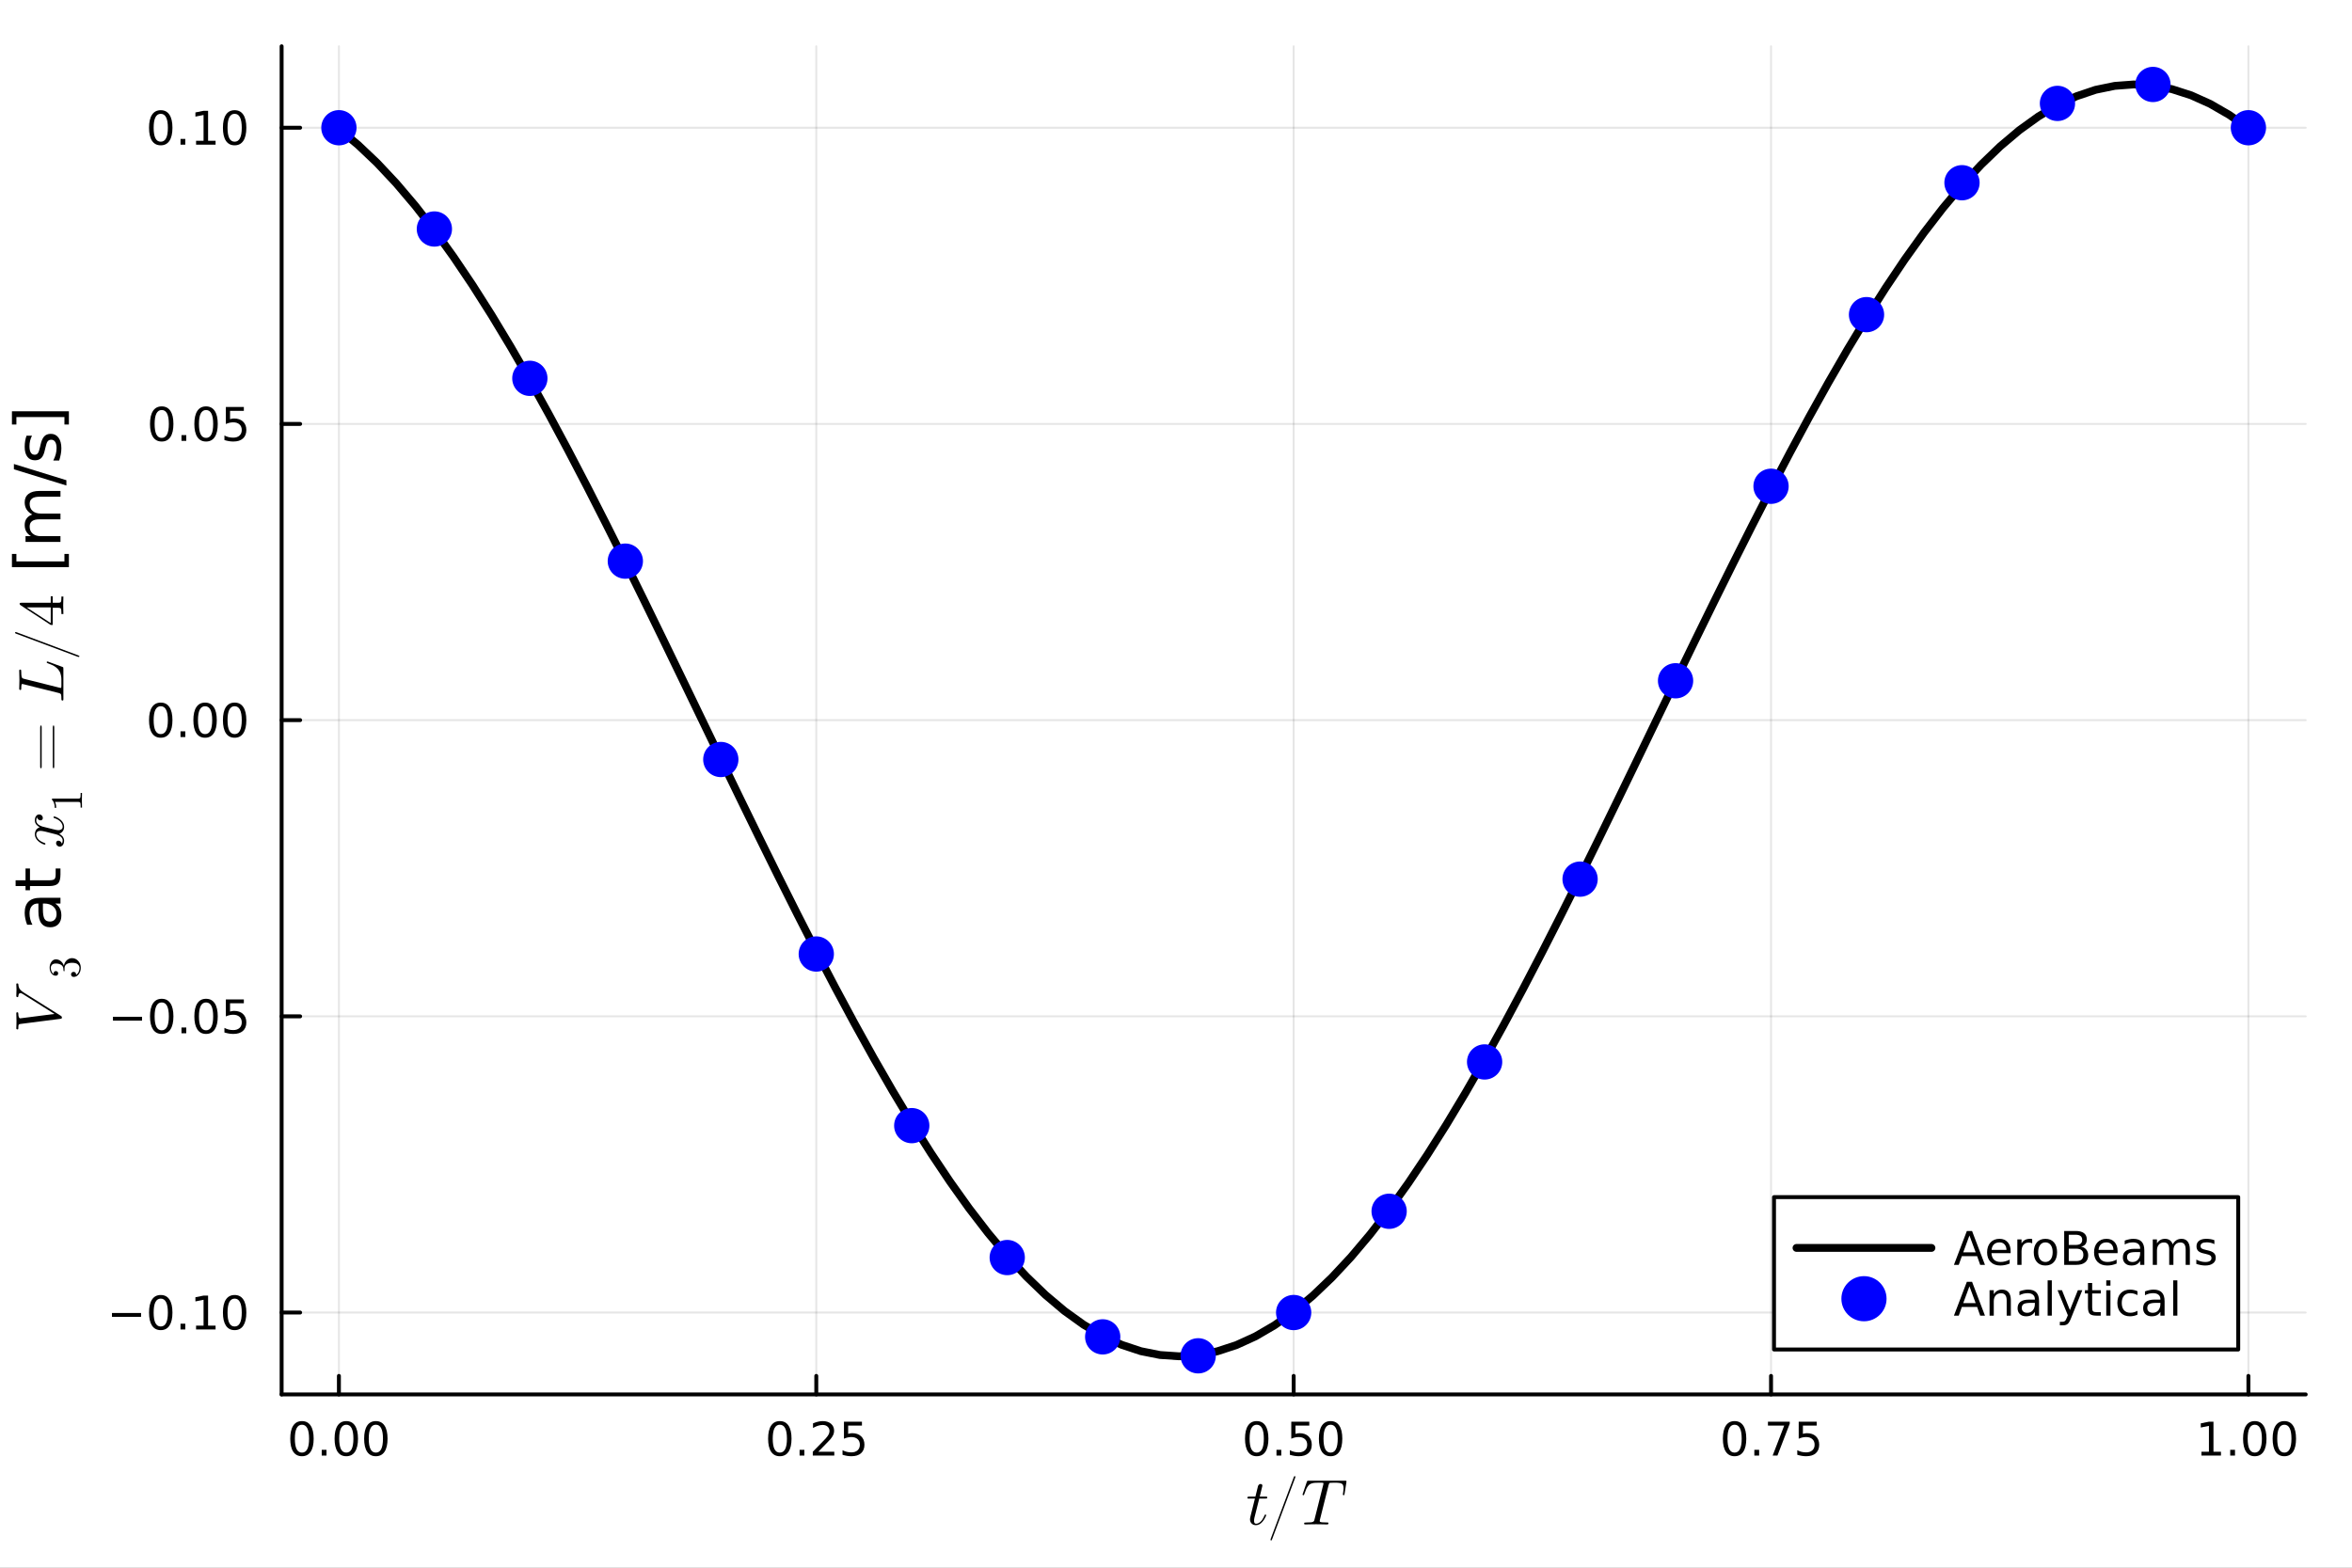 <?xml version="1.0" encoding="utf-8"?>
<svg xmlns="http://www.w3.org/2000/svg" xmlns:xlink="http://www.w3.org/1999/xlink" width="600" height="400" viewBox="0 0 2400 1600">
<rect x="0" y="0" width="2400" height="1600" fill="#808080" stroke="none"/>
<defs>
  <clipPath id="clip380">
    <rect x="0" y="0" width="2400" height="1600"/>
  </clipPath>
</defs>
<path clip-path="url(#clip380)" d="M0 1600 L2400 1600 L2400 0 L0 0  Z" fill="#ffffff" fill-rule="evenodd" fill-opacity="1"/>
<defs>
  <clipPath id="clip381">
    <rect x="480" y="0" width="1681" height="1600"/>
  </clipPath>
</defs>
<path clip-path="url(#clip380)" d="M287.366 1423.18 L2352.76 1423.18 L2352.76 47.244 L287.366 47.244  Z" fill="#ffffff" fill-rule="evenodd" fill-opacity="1"/>
<defs>
  <clipPath id="clip382">
    <rect x="287" y="47" width="2066" height="1377"/>
  </clipPath>
</defs>
<polyline clip-path="url(#clip382)" style="stroke:#000000; stroke-linecap:round; stroke-linejoin:round; stroke-width:2; stroke-opacity:0.1; fill:none" points="345.82,1423.18 345.82,47.244 "/>
<polyline clip-path="url(#clip382)" style="stroke:#000000; stroke-linecap:round; stroke-linejoin:round; stroke-width:2; stroke-opacity:0.1; fill:none" points="832.941,1423.18 832.941,47.244 "/>
<polyline clip-path="url(#clip382)" style="stroke:#000000; stroke-linecap:round; stroke-linejoin:round; stroke-width:2; stroke-opacity:0.1; fill:none" points="1320.06,1423.18 1320.06,47.244 "/>
<polyline clip-path="url(#clip382)" style="stroke:#000000; stroke-linecap:round; stroke-linejoin:round; stroke-width:2; stroke-opacity:0.1; fill:none" points="1807.18,1423.18 1807.18,47.244 "/>
<polyline clip-path="url(#clip382)" style="stroke:#000000; stroke-linecap:round; stroke-linejoin:round; stroke-width:2; stroke-opacity:0.1; fill:none" points="2294.3,1423.18 2294.3,47.244 "/>
<polyline clip-path="url(#clip382)" style="stroke:#000000; stroke-linecap:round; stroke-linejoin:round; stroke-width:2; stroke-opacity:0.1; fill:none" points="287.366,1339.59 2352.76,1339.59 "/>
<polyline clip-path="url(#clip382)" style="stroke:#000000; stroke-linecap:round; stroke-linejoin:round; stroke-width:2; stroke-opacity:0.1; fill:none" points="287.366,1037.29 2352.76,1037.29 "/>
<polyline clip-path="url(#clip382)" style="stroke:#000000; stroke-linecap:round; stroke-linejoin:round; stroke-width:2; stroke-opacity:0.1; fill:none" points="287.366,734.98 2352.76,734.98 "/>
<polyline clip-path="url(#clip382)" style="stroke:#000000; stroke-linecap:round; stroke-linejoin:round; stroke-width:2; stroke-opacity:0.1; fill:none" points="287.366,432.673 2352.76,432.673 "/>
<polyline clip-path="url(#clip382)" style="stroke:#000000; stroke-linecap:round; stroke-linejoin:round; stroke-width:2; stroke-opacity:0.1; fill:none" points="287.366,130.366 2352.76,130.366 "/>
<polyline clip-path="url(#clip380)" style="stroke:#000000; stroke-linecap:round; stroke-linejoin:round; stroke-width:4; stroke-opacity:1; fill:none" points="287.366,1423.18 2352.76,1423.18 "/>
<polyline clip-path="url(#clip380)" style="stroke:#000000; stroke-linecap:round; stroke-linejoin:round; stroke-width:4; stroke-opacity:1; fill:none" points="345.82,1423.18 345.82,1404.28 "/>
<polyline clip-path="url(#clip380)" style="stroke:#000000; stroke-linecap:round; stroke-linejoin:round; stroke-width:4; stroke-opacity:1; fill:none" points="832.941,1423.18 832.941,1404.28 "/>
<polyline clip-path="url(#clip380)" style="stroke:#000000; stroke-linecap:round; stroke-linejoin:round; stroke-width:4; stroke-opacity:1; fill:none" points="1320.06,1423.18 1320.06,1404.28 "/>
<polyline clip-path="url(#clip380)" style="stroke:#000000; stroke-linecap:round; stroke-linejoin:round; stroke-width:4; stroke-opacity:1; fill:none" points="1807.18,1423.18 1807.18,1404.28 "/>
<polyline clip-path="url(#clip380)" style="stroke:#000000; stroke-linecap:round; stroke-linejoin:round; stroke-width:4; stroke-opacity:1; fill:none" points="2294.3,1423.18 2294.3,1404.28 "/>
<path clip-path="url(#clip380)" d="M308.124 1454.1 Q304.513 1454.1 302.684 1457.66 Q300.878 1461.2 300.878 1468.33 Q300.878 1475.44 302.684 1479.01 Q304.513 1482.55 308.124 1482.55 Q311.758 1482.55 313.564 1479.01 Q315.392 1475.44 315.392 1468.33 Q315.392 1461.2 313.564 1457.66 Q311.758 1454.1 308.124 1454.1 M308.124 1450.39 Q313.934 1450.39 316.989 1455 Q320.068 1459.58 320.068 1468.33 Q320.068 1477.06 316.989 1481.67 Q313.934 1486.25 308.124 1486.25 Q302.314 1486.25 299.235 1481.67 Q296.179 1477.06 296.179 1468.33 Q296.179 1459.58 299.235 1455 Q302.314 1450.39 308.124 1450.39 Z" fill="#000000" fill-rule="nonzero" fill-opacity="1" /><path clip-path="url(#clip380)" d="M328.286 1479.7 L333.17 1479.7 L333.17 1485.58 L328.286 1485.58 L328.286 1479.7 Z" fill="#000000" fill-rule="nonzero" fill-opacity="1" /><path clip-path="url(#clip380)" d="M353.355 1454.1 Q349.744 1454.1 347.915 1457.66 Q346.11 1461.2 346.11 1468.33 Q346.11 1475.44 347.915 1479.01 Q349.744 1482.55 353.355 1482.55 Q356.989 1482.55 358.795 1479.01 Q360.623 1475.44 360.623 1468.33 Q360.623 1461.2 358.795 1457.66 Q356.989 1454.1 353.355 1454.1 M353.355 1450.39 Q359.165 1450.39 362.221 1455 Q365.299 1459.58 365.299 1468.33 Q365.299 1477.06 362.221 1481.67 Q359.165 1486.25 353.355 1486.25 Q347.545 1486.25 344.466 1481.67 Q341.411 1477.06 341.411 1468.33 Q341.411 1459.58 344.466 1455 Q347.545 1450.39 353.355 1450.39 Z" fill="#000000" fill-rule="nonzero" fill-opacity="1" /><path clip-path="url(#clip380)" d="M383.517 1454.1 Q379.906 1454.1 378.077 1457.66 Q376.272 1461.2 376.272 1468.33 Q376.272 1475.44 378.077 1479.01 Q379.906 1482.55 383.517 1482.55 Q387.151 1482.55 388.957 1479.01 Q390.785 1475.44 390.785 1468.33 Q390.785 1461.2 388.957 1457.66 Q387.151 1454.1 383.517 1454.1 M383.517 1450.39 Q389.327 1450.39 392.383 1455 Q395.461 1459.58 395.461 1468.33 Q395.461 1477.06 392.383 1481.67 Q389.327 1486.25 383.517 1486.25 Q377.707 1486.25 374.628 1481.67 Q371.573 1477.06 371.573 1468.33 Q371.573 1459.58 374.628 1455 Q377.707 1450.39 383.517 1450.39 Z" fill="#000000" fill-rule="nonzero" fill-opacity="1" /><path clip-path="url(#clip380)" d="M795.742 1454.1 Q792.131 1454.1 790.302 1457.66 Q788.496 1461.2 788.496 1468.33 Q788.496 1475.44 790.302 1479.01 Q792.131 1482.55 795.742 1482.55 Q799.376 1482.55 801.182 1479.01 Q803.01 1475.44 803.01 1468.33 Q803.01 1461.2 801.182 1457.66 Q799.376 1454.1 795.742 1454.1 M795.742 1450.39 Q801.552 1450.39 804.607 1455 Q807.686 1459.58 807.686 1468.33 Q807.686 1477.06 804.607 1481.67 Q801.552 1486.25 795.742 1486.25 Q789.932 1486.25 786.853 1481.67 Q783.797 1477.06 783.797 1468.33 Q783.797 1459.58 786.853 1455 Q789.932 1450.39 795.742 1450.39 Z" fill="#000000" fill-rule="nonzero" fill-opacity="1" /><path clip-path="url(#clip380)" d="M815.904 1479.7 L820.788 1479.7 L820.788 1485.58 L815.904 1485.58 L815.904 1479.7 Z" fill="#000000" fill-rule="nonzero" fill-opacity="1" /><path clip-path="url(#clip380)" d="M835.001 1481.64 L851.32 1481.64 L851.32 1485.58 L829.376 1485.58 L829.376 1481.64 Q832.038 1478.89 836.621 1474.26 Q841.228 1469.61 842.408 1468.27 Q844.654 1465.74 845.533 1464.01 Q846.436 1462.25 846.436 1460.56 Q846.436 1457.8 844.491 1456.07 Q842.57 1454.33 839.468 1454.33 Q837.269 1454.33 834.816 1455.09 Q832.385 1455.86 829.607 1457.41 L829.607 1452.69 Q832.431 1451.55 834.885 1450.97 Q837.339 1450.39 839.376 1450.39 Q844.746 1450.39 847.941 1453.08 Q851.135 1455.77 851.135 1460.26 Q851.135 1462.39 850.325 1464.31 Q849.538 1466.2 847.431 1468.8 Q846.853 1469.47 843.751 1472.69 Q840.649 1475.88 835.001 1481.64 Z" fill="#000000" fill-rule="nonzero" fill-opacity="1" /><path clip-path="url(#clip380)" d="M861.181 1451.02 L879.538 1451.02 L879.538 1454.96 L865.464 1454.96 L865.464 1463.43 Q866.482 1463.08 867.501 1462.92 Q868.519 1462.73 869.538 1462.73 Q875.325 1462.73 878.704 1465.9 Q882.084 1469.08 882.084 1474.49 Q882.084 1480.07 878.612 1483.17 Q875.139 1486.25 868.82 1486.25 Q866.644 1486.25 864.376 1485.88 Q862.13 1485.51 859.723 1484.77 L859.723 1480.07 Q861.806 1481.2 864.028 1481.76 Q866.251 1482.32 868.727 1482.32 Q872.732 1482.32 875.07 1480.21 Q877.408 1478.1 877.408 1474.49 Q877.408 1470.88 875.07 1468.77 Q872.732 1466.67 868.727 1466.67 Q866.852 1466.67 864.977 1467.08 Q863.126 1467.5 861.181 1468.38 L861.181 1451.02 Z" fill="#000000" fill-rule="nonzero" fill-opacity="1" /><path clip-path="url(#clip380)" d="M1282.36 1454.1 Q1278.75 1454.1 1276.92 1457.66 Q1275.12 1461.2 1275.12 1468.33 Q1275.12 1475.44 1276.92 1479.01 Q1278.75 1482.55 1282.36 1482.55 Q1286 1482.55 1287.8 1479.01 Q1289.63 1475.44 1289.63 1468.33 Q1289.63 1461.2 1287.8 1457.66 Q1286 1454.1 1282.36 1454.1 M1282.36 1450.39 Q1288.17 1450.39 1291.23 1455 Q1294.31 1459.58 1294.31 1468.33 Q1294.31 1477.06 1291.23 1481.67 Q1288.17 1486.25 1282.36 1486.25 Q1276.55 1486.25 1273.48 1481.67 Q1270.42 1477.06 1270.42 1468.33 Q1270.42 1459.58 1273.48 1455 Q1276.55 1450.39 1282.36 1450.39 Z" fill="#000000" fill-rule="nonzero" fill-opacity="1" /><path clip-path="url(#clip380)" d="M1302.53 1479.7 L1307.41 1479.7 L1307.41 1485.58 L1302.53 1485.58 L1302.53 1479.7 Z" fill="#000000" fill-rule="nonzero" fill-opacity="1" /><path clip-path="url(#clip380)" d="M1317.64 1451.02 L1336 1451.02 L1336 1454.96 L1321.92 1454.96 L1321.92 1463.43 Q1322.94 1463.08 1323.96 1462.92 Q1324.98 1462.73 1326 1462.73 Q1331.79 1462.73 1335.16 1465.9 Q1338.54 1469.08 1338.54 1474.49 Q1338.54 1480.07 1335.07 1483.17 Q1331.6 1486.25 1325.28 1486.25 Q1323.1 1486.25 1320.84 1485.88 Q1318.59 1485.51 1316.18 1484.77 L1316.18 1480.07 Q1318.27 1481.2 1320.49 1481.76 Q1322.71 1482.32 1325.19 1482.32 Q1329.19 1482.32 1331.53 1480.21 Q1333.87 1478.1 1333.87 1474.49 Q1333.87 1470.88 1331.53 1468.77 Q1329.19 1466.67 1325.19 1466.67 Q1323.31 1466.67 1321.44 1467.08 Q1319.59 1467.5 1317.64 1468.38 L1317.64 1451.02 Z" fill="#000000" fill-rule="nonzero" fill-opacity="1" /><path clip-path="url(#clip380)" d="M1357.76 1454.1 Q1354.15 1454.1 1352.32 1457.66 Q1350.51 1461.2 1350.51 1468.33 Q1350.51 1475.44 1352.32 1479.01 Q1354.15 1482.55 1357.76 1482.55 Q1361.39 1482.55 1363.2 1479.01 Q1365.03 1475.44 1365.03 1468.33 Q1365.03 1461.2 1363.2 1457.66 Q1361.39 1454.1 1357.76 1454.1 M1357.76 1450.39 Q1363.57 1450.39 1366.62 1455 Q1369.7 1459.58 1369.7 1468.33 Q1369.7 1477.06 1366.62 1481.67 Q1363.57 1486.25 1357.76 1486.25 Q1351.95 1486.25 1348.87 1481.67 Q1345.81 1477.06 1345.81 1468.33 Q1345.81 1459.58 1348.87 1455 Q1351.95 1450.39 1357.76 1450.39 Z" fill="#000000" fill-rule="nonzero" fill-opacity="1" /><path clip-path="url(#clip380)" d="M1769.98 1454.1 Q1766.37 1454.1 1764.54 1457.66 Q1762.74 1461.2 1762.74 1468.33 Q1762.74 1475.44 1764.54 1479.01 Q1766.37 1482.55 1769.98 1482.55 Q1773.62 1482.55 1775.42 1479.01 Q1777.25 1475.44 1777.25 1468.33 Q1777.25 1461.2 1775.42 1457.66 Q1773.62 1454.1 1769.98 1454.1 M1769.98 1450.39 Q1775.79 1450.39 1778.85 1455 Q1781.93 1459.58 1781.93 1468.33 Q1781.93 1477.06 1778.85 1481.67 Q1775.79 1486.25 1769.98 1486.25 Q1764.17 1486.25 1761.09 1481.67 Q1758.04 1477.06 1758.04 1468.33 Q1758.04 1459.58 1761.09 1455 Q1764.17 1450.39 1769.98 1450.39 Z" fill="#000000" fill-rule="nonzero" fill-opacity="1" /><path clip-path="url(#clip380)" d="M1790.14 1479.7 L1795.03 1479.7 L1795.03 1485.58 L1790.14 1485.58 L1790.14 1479.7 Z" fill="#000000" fill-rule="nonzero" fill-opacity="1" /><path clip-path="url(#clip380)" d="M1804.03 1451.02 L1826.26 1451.02 L1826.26 1453.01 L1813.71 1485.58 L1808.82 1485.58 L1820.63 1454.96 L1804.03 1454.96 L1804.03 1451.02 Z" fill="#000000" fill-rule="nonzero" fill-opacity="1" /><path clip-path="url(#clip380)" d="M1835.42 1451.02 L1853.78 1451.02 L1853.78 1454.96 L1839.7 1454.96 L1839.7 1463.43 Q1840.72 1463.08 1841.74 1462.92 Q1842.76 1462.73 1843.78 1462.73 Q1849.57 1462.73 1852.94 1465.9 Q1856.32 1469.08 1856.32 1474.49 Q1856.32 1480.07 1852.85 1483.17 Q1849.38 1486.25 1843.06 1486.25 Q1840.88 1486.25 1838.62 1485.88 Q1836.37 1485.51 1833.96 1484.77 L1833.96 1480.07 Q1836.05 1481.2 1838.27 1481.76 Q1840.49 1482.32 1842.97 1482.32 Q1846.97 1482.32 1849.31 1480.21 Q1851.65 1478.1 1851.65 1474.49 Q1851.65 1470.88 1849.31 1468.77 Q1846.97 1466.67 1842.97 1466.67 Q1841.09 1466.67 1839.22 1467.08 Q1837.37 1467.5 1835.42 1468.38 L1835.42 1451.02 Z" fill="#000000" fill-rule="nonzero" fill-opacity="1" /><path clip-path="url(#clip380)" d="M2246.37 1481.64 L2254.01 1481.64 L2254.01 1455.28 L2245.7 1456.95 L2245.7 1452.69 L2253.97 1451.02 L2258.64 1451.02 L2258.64 1481.64 L2266.28 1481.64 L2266.28 1485.58 L2246.37 1485.58 L2246.37 1481.64 Z" fill="#000000" fill-rule="nonzero" fill-opacity="1" /><path clip-path="url(#clip380)" d="M2275.73 1479.7 L2280.61 1479.7 L2280.61 1485.58 L2275.73 1485.58 L2275.73 1479.7 Z" fill="#000000" fill-rule="nonzero" fill-opacity="1" /><path clip-path="url(#clip380)" d="M2300.79 1454.1 Q2297.18 1454.1 2295.35 1457.66 Q2293.55 1461.2 2293.55 1468.33 Q2293.55 1475.44 2295.35 1479.01 Q2297.18 1482.55 2300.79 1482.55 Q2304.43 1482.55 2306.23 1479.01 Q2308.06 1475.44 2308.06 1468.33 Q2308.06 1461.2 2306.23 1457.66 Q2304.43 1454.1 2300.79 1454.1 M2300.79 1450.39 Q2306.6 1450.39 2309.66 1455 Q2312.74 1459.58 2312.74 1468.33 Q2312.74 1477.06 2309.66 1481.67 Q2306.6 1486.25 2300.79 1486.25 Q2294.98 1486.25 2291.91 1481.67 Q2288.85 1477.06 2288.85 1468.33 Q2288.85 1459.58 2291.91 1455 Q2294.98 1450.39 2300.79 1450.39 Z" fill="#000000" fill-rule="nonzero" fill-opacity="1" /><path clip-path="url(#clip380)" d="M2330.96 1454.1 Q2327.35 1454.1 2325.52 1457.66 Q2323.71 1461.2 2323.71 1468.33 Q2323.71 1475.44 2325.52 1479.01 Q2327.35 1482.55 2330.96 1482.55 Q2334.59 1482.55 2336.4 1479.01 Q2338.22 1475.44 2338.22 1468.33 Q2338.22 1461.2 2336.4 1457.66 Q2334.59 1454.1 2330.96 1454.1 M2330.96 1450.39 Q2336.77 1450.39 2339.82 1455 Q2342.9 1459.58 2342.9 1468.33 Q2342.9 1477.06 2339.82 1481.67 Q2336.77 1486.25 2330.96 1486.25 Q2325.15 1486.25 2322.07 1481.67 Q2319.01 1477.06 2319.01 1468.33 Q2319.01 1459.58 2322.07 1455 Q2325.15 1450.39 2330.96 1450.39 Z" fill="#000000" fill-rule="nonzero" fill-opacity="1" /><path clip-path="url(#clip380)" d="M1293.12 1528.17 Q1293.12 1529.07 1292.71 1529.3 Q1292.29 1529.49 1291.13 1529.49 L1284.94 1529.49 L1280.05 1548.94 Q1279.66 1550.65 1279.66 1552.1 Q1279.66 1553.71 1280.15 1554.42 Q1280.66 1555.13 1281.72 1555.13 Q1283.82 1555.13 1286.07 1553.23 Q1288.36 1551.33 1290.29 1546.69 Q1290.55 1546.08 1290.68 1545.95 Q1290.84 1545.79 1291.26 1545.79 Q1292.06 1545.79 1292.06 1546.43 Q1292.06 1546.66 1291.61 1547.69 Q1291.19 1548.72 1290.26 1550.23 Q1289.36 1551.75 1288.16 1553.16 Q1287.01 1554.58 1285.23 1555.61 Q1283.46 1556.61 1281.56 1556.61 Q1278.89 1556.61 1277.18 1554.9 Q1275.51 1553.19 1275.51 1550.52 Q1275.51 1549.65 1276.18 1546.88 Q1276.86 1544.08 1280.53 1529.49 L1274.7 1529.49 Q1273.9 1529.49 1273.58 1529.46 Q1273.29 1529.43 1273.06 1529.27 Q1272.87 1529.07 1272.87 1528.69 Q1272.87 1528.07 1273.12 1527.82 Q1273.38 1527.53 1273.7 1527.49 Q1274.06 1527.43 1274.86 1527.43 L1281.05 1527.43 L1283.62 1516.96 Q1283.88 1515.93 1284.53 1515.35 Q1285.2 1514.74 1285.59 1514.68 Q1285.97 1514.58 1286.26 1514.58 Q1287.13 1514.58 1287.65 1515.06 Q1288.16 1515.51 1288.16 1516.35 Q1288.16 1516.8 1285.46 1527.43 L1291.26 1527.43 Q1292 1527.43 1292.29 1527.46 Q1292.61 1527.49 1292.87 1527.66 Q1293.12 1527.82 1293.12 1528.17 Z" fill="#000000" fill-rule="nonzero" fill-opacity="1" /><path clip-path="url(#clip380)" d="M1296.44 1571.42 Q1296.44 1571.1 1296.7 1570.39 L1319.98 1508.17 Q1319.98 1508.11 1320.14 1507.75 Q1320.3 1507.4 1320.4 1507.17 Q1320.5 1506.91 1320.69 1506.72 Q1320.92 1506.53 1321.17 1506.53 Q1321.82 1506.53 1321.82 1507.33 Q1321.82 1507.4 1321.63 1508.17 L1298.28 1570.46 Q1297.89 1571.58 1297.63 1571.91 Q1297.41 1572.23 1297.02 1572.23 Q1296.44 1572.23 1296.44 1571.42 Z" fill="#000000" fill-rule="nonzero" fill-opacity="1" /><path clip-path="url(#clip380)" d="M1373.97 1511.94 Q1373.97 1512.55 1373.84 1513.07 L1372.03 1524.53 Q1371.94 1525.4 1371.74 1525.72 Q1371.58 1526.05 1371.07 1526.05 Q1370.26 1526.05 1370.26 1525.21 Q1370.26 1524.72 1370.46 1523.95 Q1371 1520.31 1371 1518.67 Q1371 1517.58 1370.78 1516.77 Q1370.59 1515.93 1370.26 1515.35 Q1369.97 1514.77 1369.3 1514.39 Q1368.62 1514 1367.98 1513.77 Q1367.33 1513.55 1366.17 1513.45 Q1365.01 1513.32 1364.02 1513.29 Q1363.02 1513.26 1361.37 1513.26 Q1357.8 1513.26 1357.22 1513.39 Q1356.61 1513.55 1356.29 1514.03 Q1356 1514.48 1355.67 1515.84 L1346.91 1550.84 L1346.66 1552.23 Q1346.66 1553 1347.14 1553.26 Q1347.62 1553.52 1349.1 1553.68 Q1351.23 1553.84 1353.32 1553.84 Q1353.39 1553.84 1353.52 1553.84 Q1354.22 1553.84 1354.51 1553.87 Q1354.8 1553.87 1355.09 1553.94 Q1355.38 1554 1355.45 1554.16 Q1355.55 1554.29 1355.55 1554.55 Q1355.55 1555.16 1355.29 1555.48 Q1355.03 1555.77 1354.77 1555.84 Q1354.55 1555.87 1354.1 1555.87 Q1353.19 1555.87 1351.26 1555.8 Q1349.33 1555.74 1348.36 1555.74 L1342.89 1555.67 L1337.28 1555.74 Q1336.41 1555.74 1334.58 1555.8 Q1332.74 1555.87 1331.87 1555.87 Q1330.75 1555.87 1330.75 1555.06 Q1330.75 1554.16 1331.17 1554 Q1331.62 1553.84 1333.52 1553.84 Q1336.19 1553.84 1337.64 1553.71 Q1339.09 1553.58 1339.86 1553.13 Q1340.67 1552.68 1340.89 1552.23 Q1341.12 1551.75 1341.37 1550.65 L1350.23 1515.45 Q1350.49 1514.68 1350.49 1514.06 Q1350.49 1513.74 1350.39 1513.61 Q1350.33 1513.48 1349.91 1513.39 Q1349.49 1513.26 1348.62 1513.26 L1346.04 1513.26 Q1343.4 1513.26 1341.76 1513.39 Q1340.15 1513.48 1338.6 1513.97 Q1337.09 1514.45 1336.19 1515.13 Q1335.32 1515.8 1334.35 1517.19 Q1333.39 1518.57 1332.68 1520.25 Q1332 1521.92 1331.04 1524.66 Q1330.71 1525.56 1330.52 1525.82 Q1330.36 1526.05 1329.91 1526.05 Q1329.59 1526.05 1329.33 1525.85 Q1329.1 1525.63 1329.1 1525.34 Q1329.43 1524.27 1329.49 1524.15 L1333.45 1512.52 Q1333.77 1511.58 1334.06 1511.42 Q1334.39 1511.23 1335.58 1511.23 L1372.16 1511.23 Q1372.74 1511.23 1372.94 1511.23 Q1373.13 1511.23 1373.45 1511.29 Q1373.77 1511.36 1373.87 1511.52 Q1373.97 1511.68 1373.97 1511.94 Z" fill="#000000" fill-rule="nonzero" fill-opacity="1" /><polyline clip-path="url(#clip380)" style="stroke:#000000; stroke-linecap:round; stroke-linejoin:round; stroke-width:4; stroke-opacity:1; fill:none" points="287.366,1423.18 287.366,47.244 "/>
<polyline clip-path="url(#clip380)" style="stroke:#000000; stroke-linecap:round; stroke-linejoin:round; stroke-width:4; stroke-opacity:1; fill:none" points="287.366,1339.59 306.264,1339.59 "/>
<polyline clip-path="url(#clip380)" style="stroke:#000000; stroke-linecap:round; stroke-linejoin:round; stroke-width:4; stroke-opacity:1; fill:none" points="287.366,1037.29 306.264,1037.29 "/>
<polyline clip-path="url(#clip380)" style="stroke:#000000; stroke-linecap:round; stroke-linejoin:round; stroke-width:4; stroke-opacity:1; fill:none" points="287.366,734.98 306.264,734.98 "/>
<polyline clip-path="url(#clip380)" style="stroke:#000000; stroke-linecap:round; stroke-linejoin:round; stroke-width:4; stroke-opacity:1; fill:none" points="287.366,432.673 306.264,432.673 "/>
<polyline clip-path="url(#clip380)" style="stroke:#000000; stroke-linecap:round; stroke-linejoin:round; stroke-width:4; stroke-opacity:1; fill:none" points="287.366,130.366 306.264,130.366 "/>
<path clip-path="url(#clip380)" d="M114.26 1340.05 L143.936 1340.05 L143.936 1343.98 L114.26 1343.98 L114.26 1340.05 Z" fill="#000000" fill-rule="nonzero" fill-opacity="1" /><path clip-path="url(#clip380)" d="M164.028 1325.39 Q160.417 1325.39 158.589 1328.96 Q156.783 1332.5 156.783 1339.63 Q156.783 1346.74 158.589 1350.3 Q160.417 1353.84 164.028 1353.84 Q167.663 1353.84 169.468 1350.3 Q171.297 1346.74 171.297 1339.63 Q171.297 1332.5 169.468 1328.96 Q167.663 1325.39 164.028 1325.39 M164.028 1321.69 Q169.839 1321.69 172.894 1326.3 Q175.973 1330.88 175.973 1339.63 Q175.973 1348.36 172.894 1352.96 Q169.839 1357.55 164.028 1357.55 Q158.218 1357.55 155.14 1352.96 Q152.084 1348.36 152.084 1339.63 Q152.084 1330.88 155.14 1326.3 Q158.218 1321.69 164.028 1321.69 Z" fill="#000000" fill-rule="nonzero" fill-opacity="1" /><path clip-path="url(#clip380)" d="M184.19 1350.99 L189.075 1350.99 L189.075 1356.87 L184.19 1356.87 L184.19 1350.99 Z" fill="#000000" fill-rule="nonzero" fill-opacity="1" /><path clip-path="url(#clip380)" d="M200.07 1352.94 L207.709 1352.94 L207.709 1326.57 L199.399 1328.24 L199.399 1323.98 L207.662 1322.31 L212.338 1322.31 L212.338 1352.94 L219.977 1352.94 L219.977 1356.87 L200.07 1356.87 L200.07 1352.94 Z" fill="#000000" fill-rule="nonzero" fill-opacity="1" /><path clip-path="url(#clip380)" d="M239.422 1325.39 Q235.81 1325.39 233.982 1328.96 Q232.176 1332.5 232.176 1339.63 Q232.176 1346.74 233.982 1350.3 Q235.81 1353.84 239.422 1353.84 Q243.056 1353.84 244.861 1350.3 Q246.69 1346.74 246.69 1339.63 Q246.69 1332.5 244.861 1328.96 Q243.056 1325.39 239.422 1325.39 M239.422 1321.69 Q245.232 1321.69 248.287 1326.3 Q251.366 1330.88 251.366 1339.63 Q251.366 1348.36 248.287 1352.96 Q245.232 1357.55 239.422 1357.55 Q233.611 1357.55 230.533 1352.96 Q227.477 1348.36 227.477 1339.63 Q227.477 1330.88 230.533 1326.3 Q233.611 1321.69 239.422 1321.69 Z" fill="#000000" fill-rule="nonzero" fill-opacity="1" /><path clip-path="url(#clip380)" d="M115.256 1037.74 L144.931 1037.74 L144.931 1041.67 L115.256 1041.67 L115.256 1037.74 Z" fill="#000000" fill-rule="nonzero" fill-opacity="1" /><path clip-path="url(#clip380)" d="M165.024 1023.09 Q161.413 1023.09 159.584 1026.65 Q157.778 1030.19 157.778 1037.32 Q157.778 1044.43 159.584 1047.99 Q161.413 1051.53 165.024 1051.53 Q168.658 1051.53 170.464 1047.99 Q172.292 1044.43 172.292 1037.32 Q172.292 1030.19 170.464 1026.65 Q168.658 1023.09 165.024 1023.09 M165.024 1019.38 Q170.834 1019.38 173.889 1023.99 Q176.968 1028.57 176.968 1037.32 Q176.968 1046.05 173.889 1050.65 Q170.834 1055.24 165.024 1055.24 Q159.214 1055.24 156.135 1050.65 Q153.079 1046.05 153.079 1037.32 Q153.079 1028.57 156.135 1023.99 Q159.214 1019.38 165.024 1019.38 Z" fill="#000000" fill-rule="nonzero" fill-opacity="1" /><path clip-path="url(#clip380)" d="M185.186 1048.69 L190.07 1048.69 L190.07 1054.57 L185.186 1054.57 L185.186 1048.69 Z" fill="#000000" fill-rule="nonzero" fill-opacity="1" /><path clip-path="url(#clip380)" d="M210.255 1023.09 Q206.644 1023.09 204.815 1026.65 Q203.01 1030.19 203.01 1037.32 Q203.01 1044.43 204.815 1047.99 Q206.644 1051.53 210.255 1051.53 Q213.889 1051.53 215.695 1047.99 Q217.523 1044.43 217.523 1037.32 Q217.523 1030.19 215.695 1026.65 Q213.889 1023.09 210.255 1023.09 M210.255 1019.38 Q216.065 1019.38 219.121 1023.99 Q222.199 1028.57 222.199 1037.32 Q222.199 1046.05 219.121 1050.65 Q216.065 1055.24 210.255 1055.24 Q204.445 1055.24 201.366 1050.65 Q198.311 1046.05 198.311 1037.32 Q198.311 1028.57 201.366 1023.99 Q204.445 1019.38 210.255 1019.38 Z" fill="#000000" fill-rule="nonzero" fill-opacity="1" /><path clip-path="url(#clip380)" d="M230.463 1020.01 L248.82 1020.01 L248.82 1023.94 L234.746 1023.94 L234.746 1032.41 Q235.764 1032.07 236.783 1031.91 Q237.801 1031.72 238.82 1031.72 Q244.607 1031.72 247.986 1034.89 Q251.366 1038.06 251.366 1043.48 Q251.366 1049.06 247.894 1052.16 Q244.421 1055.24 238.102 1055.24 Q235.926 1055.24 233.658 1054.87 Q231.412 1054.5 229.005 1053.76 L229.005 1049.06 Q231.088 1050.19 233.31 1050.75 Q235.533 1051.3 238.009 1051.3 Q242.014 1051.3 244.352 1049.2 Q246.69 1047.09 246.69 1043.48 Q246.69 1039.87 244.352 1037.76 Q242.014 1035.66 238.009 1035.66 Q236.135 1035.66 234.26 1036.07 Q232.408 1036.49 230.463 1037.37 L230.463 1020.01 Z" fill="#000000" fill-rule="nonzero" fill-opacity="1" /><path clip-path="url(#clip380)" d="M164.028 720.779 Q160.417 720.779 158.589 724.344 Q156.783 727.885 156.783 735.015 Q156.783 742.121 158.589 745.686 Q160.417 749.228 164.028 749.228 Q167.663 749.228 169.468 745.686 Q171.297 742.121 171.297 735.015 Q171.297 727.885 169.468 724.344 Q167.663 720.779 164.028 720.779 M164.028 717.075 Q169.839 717.075 172.894 721.682 Q175.973 726.265 175.973 735.015 Q175.973 743.742 172.894 748.348 Q169.839 752.931 164.028 752.931 Q158.218 752.931 155.14 748.348 Q152.084 743.742 152.084 735.015 Q152.084 726.265 155.14 721.682 Q158.218 717.075 164.028 717.075 Z" fill="#000000" fill-rule="nonzero" fill-opacity="1" /><path clip-path="url(#clip380)" d="M184.19 746.381 L189.075 746.381 L189.075 752.26 L184.19 752.26 L184.19 746.381 Z" fill="#000000" fill-rule="nonzero" fill-opacity="1" /><path clip-path="url(#clip380)" d="M209.26 720.779 Q205.649 720.779 203.82 724.344 Q202.014 727.885 202.014 735.015 Q202.014 742.121 203.82 745.686 Q205.649 749.228 209.26 749.228 Q212.894 749.228 214.699 745.686 Q216.528 742.121 216.528 735.015 Q216.528 727.885 214.699 724.344 Q212.894 720.779 209.26 720.779 M209.26 717.075 Q215.07 717.075 218.125 721.682 Q221.204 726.265 221.204 735.015 Q221.204 743.742 218.125 748.348 Q215.07 752.931 209.26 752.931 Q203.449 752.931 200.371 748.348 Q197.315 743.742 197.315 735.015 Q197.315 726.265 200.371 721.682 Q203.449 717.075 209.26 717.075 Z" fill="#000000" fill-rule="nonzero" fill-opacity="1" /><path clip-path="url(#clip380)" d="M239.422 720.779 Q235.81 720.779 233.982 724.344 Q232.176 727.885 232.176 735.015 Q232.176 742.121 233.982 745.686 Q235.81 749.228 239.422 749.228 Q243.056 749.228 244.861 745.686 Q246.69 742.121 246.69 735.015 Q246.69 727.885 244.861 724.344 Q243.056 720.779 239.422 720.779 M239.422 717.075 Q245.232 717.075 248.287 721.682 Q251.366 726.265 251.366 735.015 Q251.366 743.742 248.287 748.348 Q245.232 752.931 239.422 752.931 Q233.611 752.931 230.533 748.348 Q227.477 743.742 227.477 735.015 Q227.477 726.265 230.533 721.682 Q233.611 717.075 239.422 717.075 Z" fill="#000000" fill-rule="nonzero" fill-opacity="1" /><path clip-path="url(#clip380)" d="M165.024 418.472 Q161.413 418.472 159.584 422.037 Q157.778 425.578 157.778 432.708 Q157.778 439.814 159.584 443.379 Q161.413 446.921 165.024 446.921 Q168.658 446.921 170.464 443.379 Q172.292 439.814 172.292 432.708 Q172.292 425.578 170.464 422.037 Q168.658 418.472 165.024 418.472 M165.024 414.768 Q170.834 414.768 173.889 419.375 Q176.968 423.958 176.968 432.708 Q176.968 441.435 173.889 446.041 Q170.834 450.625 165.024 450.625 Q159.214 450.625 156.135 446.041 Q153.079 441.435 153.079 432.708 Q153.079 423.958 156.135 419.375 Q159.214 414.768 165.024 414.768 Z" fill="#000000" fill-rule="nonzero" fill-opacity="1" /><path clip-path="url(#clip380)" d="M185.186 444.074 L190.07 444.074 L190.07 449.953 L185.186 449.953 L185.186 444.074 Z" fill="#000000" fill-rule="nonzero" fill-opacity="1" /><path clip-path="url(#clip380)" d="M210.255 418.472 Q206.644 418.472 204.815 422.037 Q203.01 425.578 203.01 432.708 Q203.01 439.814 204.815 443.379 Q206.644 446.921 210.255 446.921 Q213.889 446.921 215.695 443.379 Q217.523 439.814 217.523 432.708 Q217.523 425.578 215.695 422.037 Q213.889 418.472 210.255 418.472 M210.255 414.768 Q216.065 414.768 219.121 419.375 Q222.199 423.958 222.199 432.708 Q222.199 441.435 219.121 446.041 Q216.065 450.625 210.255 450.625 Q204.445 450.625 201.366 446.041 Q198.311 441.435 198.311 432.708 Q198.311 423.958 201.366 419.375 Q204.445 414.768 210.255 414.768 Z" fill="#000000" fill-rule="nonzero" fill-opacity="1" /><path clip-path="url(#clip380)" d="M230.463 415.393 L248.82 415.393 L248.82 419.328 L234.746 419.328 L234.746 427.801 Q235.764 427.453 236.783 427.291 Q237.801 427.106 238.82 427.106 Q244.607 427.106 247.986 430.277 Q251.366 433.449 251.366 438.865 Q251.366 444.444 247.894 447.546 Q244.421 450.625 238.102 450.625 Q235.926 450.625 233.658 450.254 Q231.412 449.884 229.005 449.143 L229.005 444.444 Q231.088 445.578 233.31 446.134 Q235.533 446.689 238.009 446.689 Q242.014 446.689 244.352 444.583 Q246.69 442.476 246.69 438.865 Q246.69 435.254 244.352 433.148 Q242.014 431.041 238.009 431.041 Q236.135 431.041 234.26 431.458 Q232.408 431.875 230.463 432.754 L230.463 415.393 Z" fill="#000000" fill-rule="nonzero" fill-opacity="1" /><path clip-path="url(#clip380)" d="M164.028 116.165 Q160.417 116.165 158.589 119.73 Q156.783 123.272 156.783 130.401 Q156.783 137.508 158.589 141.072 Q160.417 144.614 164.028 144.614 Q167.663 144.614 169.468 141.072 Q171.297 137.508 171.297 130.401 Q171.297 123.272 169.468 119.73 Q167.663 116.165 164.028 116.165 M164.028 112.461 Q169.839 112.461 172.894 117.068 Q175.973 121.651 175.973 130.401 Q175.973 139.128 172.894 143.734 Q169.839 148.318 164.028 148.318 Q158.218 148.318 155.14 143.734 Q152.084 139.128 152.084 130.401 Q152.084 121.651 155.14 117.068 Q158.218 112.461 164.028 112.461 Z" fill="#000000" fill-rule="nonzero" fill-opacity="1" /><path clip-path="url(#clip380)" d="M184.19 141.767 L189.075 141.767 L189.075 147.646 L184.19 147.646 L184.19 141.767 Z" fill="#000000" fill-rule="nonzero" fill-opacity="1" /><path clip-path="url(#clip380)" d="M200.07 143.711 L207.709 143.711 L207.709 117.346 L199.399 119.012 L199.399 114.753 L207.662 113.086 L212.338 113.086 L212.338 143.711 L219.977 143.711 L219.977 147.646 L200.07 147.646 L200.07 143.711 Z" fill="#000000" fill-rule="nonzero" fill-opacity="1" /><path clip-path="url(#clip380)" d="M239.422 116.165 Q235.81 116.165 233.982 119.73 Q232.176 123.272 232.176 130.401 Q232.176 137.508 233.982 141.072 Q235.81 144.614 239.422 144.614 Q243.056 144.614 244.861 141.072 Q246.69 137.508 246.69 130.401 Q246.69 123.272 244.861 119.73 Q243.056 116.165 239.422 116.165 M239.422 112.461 Q245.232 112.461 248.287 117.068 Q251.366 121.651 251.366 130.401 Q251.366 139.128 248.287 143.734 Q245.232 148.318 239.422 148.318 Q233.611 148.318 230.533 143.734 Q227.477 139.128 227.477 130.401 Q227.477 121.651 230.533 117.068 Q233.611 112.461 239.422 112.461 Z" fill="#000000" fill-rule="nonzero" fill-opacity="1" /><path clip-path="url(#clip380)" d="M17.45 1003.63 Q18.641 1003.7 18.706 1004.5 Q18.77 1005.73 18.931 1006.47 Q19.06 1007.21 19.543 1008.37 Q20.026 1009.53 21.186 1010.65 Q22.345 1011.78 24.181 1012.94 L61.958 1036.68 Q62.667 1037.09 62.892 1037.45 Q63.15 1037.77 63.15 1038.51 Q63.15 1039.19 62.86 1039.45 Q62.602 1039.7 61.636 1039.83 L20.928 1045.05 Q20.187 1045.15 19.865 1045.24 Q19.543 1045.34 19.221 1045.73 Q18.899 1046.08 18.802 1046.85 Q18.706 1047.63 18.706 1049.01 Q18.706 1049.66 18.674 1049.95 Q18.641 1050.2 18.48 1050.43 Q18.287 1050.65 17.901 1050.65 Q17.321 1050.65 17.031 1050.43 Q16.709 1050.17 16.677 1049.98 Q16.645 1049.75 16.645 1049.4 Q16.645 1048.85 16.709 1047.66 Q16.773 1046.47 16.773 1045.85 Q16.773 1045.28 16.805 1044.05 Q16.838 1042.83 16.838 1042.22 Q16.838 1040.86 16.741 1038.13 Q16.645 1035.36 16.645 1034.04 Q16.645 1033.13 17.385 1033.13 Q18.287 1033.13 18.512 1033.52 Q18.706 1033.91 18.706 1034.78 Q18.706 1036.97 19.253 1038.16 Q19.801 1039.32 20.67 1039.32 L55.581 1034.84 L23.375 1014.58 Q21.862 1013.58 20.863 1013.58 Q18.931 1013.58 18.706 1016.64 Q18.706 1017.67 17.901 1017.67 Q17.321 1017.67 17.031 1017.42 Q16.709 1017.16 16.677 1016.97 Q16.645 1016.74 16.645 1016.42 Q16.645 1015.36 16.741 1013.2 Q16.838 1011.01 16.838 1009.91 Q16.838 1009.01 16.741 1007.18 Q16.645 1005.34 16.645 1004.5 Q16.645 1003.63 17.45 1003.63 Z" fill="#000000" fill-rule="nonzero" fill-opacity="1" /><path clip-path="url(#clip380)" d="M75.192 997.051 Q73.817 997.051 73.163 996.262 Q72.51 995.473 72.51 994.459 Q72.51 993.399 73.209 992.655 Q73.885 991.889 75.08 991.889 Q76.365 991.889 77.086 992.79 Q77.808 993.67 77.627 994.932 Q79.476 993.827 80.31 991.798 Q81.144 989.747 81.144 987.853 Q81.144 985.869 79.431 984.269 Q77.717 982.645 73.524 982.645 Q69.962 982.645 67.911 984.043 Q65.859 985.418 65.859 988.146 L65.859 990.175 Q65.859 990.874 65.791 991.077 Q65.724 991.28 65.341 991.28 Q64.89 991.28 64.8 990.581 Q64.8 989.882 64.664 988.777 Q64.574 986.095 62.252 984.674 Q60.088 983.389 56.999 983.389 Q54.181 983.389 53.009 984.742 Q51.814 986.072 51.814 987.808 Q51.814 989.431 52.49 991.212 Q53.167 992.993 54.677 993.963 Q54.677 991.099 56.999 991.099 Q58.014 991.099 58.69 991.753 Q59.344 992.384 59.344 993.444 Q59.344 994.459 58.713 995.135 Q58.059 995.811 56.954 995.811 Q54.317 995.811 52.49 993.467 Q50.664 991.099 50.664 987.628 Q50.664 984.201 52.468 981.676 Q54.272 979.129 57.044 979.129 Q59.772 979.129 62.004 980.932 Q64.236 982.736 65.16 985.599 Q65.859 982.082 68.249 979.985 Q70.616 977.889 73.524 977.889 Q77.131 977.889 79.791 980.729 Q82.429 983.57 82.429 987.718 Q82.429 991.55 80.355 994.301 Q78.281 997.051 75.192 997.051 Z" fill="#000000" fill-rule="nonzero" fill-opacity="1" /><path clip-path="url(#clip380)" d="M43.781 927.971 Q43.781 935.068 45.404 937.806 Q47.028 940.543 50.943 940.543 Q54.062 940.543 55.908 938.506 Q57.722 936.437 57.722 932.904 Q57.722 928.034 54.285 925.106 Q50.815 922.146 45.086 922.146 L43.781 922.146 L43.781 927.971 M41.362 916.289 L61.7 916.289 L61.7 922.146 L56.29 922.146 Q59.536 924.151 61.096 927.143 Q62.623 930.135 62.623 934.464 Q62.623 939.938 59.568 943.185 Q56.481 946.399 51.324 946.399 Q45.309 946.399 42.253 942.389 Q39.198 938.347 39.198 930.358 L39.198 922.146 L38.625 922.146 Q34.583 922.146 32.386 924.82 Q30.158 927.461 30.158 932.267 Q30.158 935.323 30.89 938.219 Q31.622 941.116 33.087 943.789 L27.676 943.789 Q26.434 940.575 25.83 937.551 Q25.193 934.527 25.193 931.663 Q25.193 923.928 29.204 920.109 Q33.214 916.289 41.362 916.289 Z" fill="#000000" fill-rule="nonzero" fill-opacity="1" /><path clip-path="url(#clip380)" d="M15.931 898.434 L26.052 898.434 L26.052 886.371 L30.604 886.371 L30.604 898.434 L49.956 898.434 Q54.316 898.434 55.558 897.256 Q56.799 896.047 56.799 892.386 L56.799 886.371 L61.7 886.371 L61.7 892.386 Q61.7 899.166 59.186 901.744 Q56.64 904.322 49.956 904.322 L30.604 904.322 L30.604 908.619 L26.052 908.619 L26.052 904.322 L15.931 904.322 L15.931 898.434 Z" fill="#000000" fill-rule="nonzero" fill-opacity="1" /><path clip-path="url(#clip380)" d="M39.882 831.241 Q41.685 831.241 42.716 832.368 Q43.714 833.495 43.714 834.783 Q43.714 836.007 43.006 836.651 Q42.297 837.295 41.395 837.295 Q40.172 837.295 39.109 836.394 Q38.046 835.492 37.821 834.139 Q36.983 835.46 36.983 837.424 Q36.983 838.712 37.66 839.84 Q38.336 840.935 39.205 841.611 Q40.075 842.255 41.331 842.835 Q42.555 843.382 43.295 843.608 Q44.004 843.801 44.777 843.962 L53.795 846.216 Q58.078 847.311 59.592 847.311 Q61.46 847.311 62.716 846.41 Q63.94 845.508 63.94 843.704 Q63.94 842.996 63.746 842.191 Q63.521 841.386 62.941 840.355 Q62.329 839.292 61.427 838.358 Q60.493 837.392 58.915 836.458 Q57.337 835.524 55.308 834.912 Q54.6 834.719 54.6 834.075 Q54.6 833.27 55.244 833.27 Q55.791 833.27 56.951 833.721 Q58.078 834.139 59.559 835.073 Q61.009 835.975 62.329 837.167 Q63.617 838.358 64.519 840.13 Q65.421 841.901 65.421 843.833 Q65.421 846.603 63.94 848.439 Q62.458 850.274 60.397 850.951 Q60.687 851.112 61.073 851.337 Q61.46 851.563 62.329 852.239 Q63.166 852.883 63.811 853.624 Q64.422 854.365 64.906 855.524 Q65.421 856.651 65.421 857.875 Q65.421 859.421 64.97 860.806 Q64.519 862.158 63.489 863.125 Q62.458 864.091 61.041 864.091 Q59.463 864.091 58.368 863.028 Q57.241 861.933 57.241 860.451 Q57.241 859.517 57.788 858.777 Q58.336 858.004 59.527 858.004 Q60.848 858.004 61.846 858.906 Q62.844 859.807 63.102 861.096 Q63.94 859.775 63.94 857.811 Q63.94 855.685 62.072 854.01 Q60.204 852.336 57.08 851.53 Q49.576 849.534 46.226 848.761 Q42.845 847.988 41.395 847.988 Q40.043 847.988 39.109 848.342 Q38.175 848.696 37.756 849.308 Q37.305 849.888 37.144 850.435 Q36.983 850.951 36.983 851.53 Q36.983 852.497 37.37 853.592 Q37.756 854.654 38.658 855.943 Q39.527 857.199 41.331 858.39 Q43.135 859.582 45.614 860.387 Q46.355 860.548 46.355 861.257 Q46.323 862.03 45.679 862.03 Q45.131 862.03 44.004 861.611 Q42.845 861.16 41.395 860.258 Q39.946 859.324 38.658 858.133 Q37.337 856.909 36.436 855.137 Q35.534 853.334 35.534 851.402 Q35.534 850.532 35.727 849.695 Q35.888 848.825 36.371 847.795 Q36.854 846.732 37.917 845.798 Q38.98 844.864 40.526 844.284 Q39.785 843.898 39.077 843.382 Q38.368 842.835 37.498 841.997 Q36.597 841.128 36.081 839.936 Q35.534 838.712 35.534 837.36 Q35.534 836.039 35.888 834.751 Q36.21 833.463 37.273 832.368 Q38.304 831.241 39.882 831.241 Z" fill="#000000" fill-rule="nonzero" fill-opacity="1" /><path clip-path="url(#clip380)" d="M57.337 824.519 L55.894 824.519 Q55.894 818.974 52.941 816.11 Q52.941 815.321 53.121 815.186 Q53.302 815.051 54.136 815.051 L80.039 815.051 Q81.414 815.051 81.843 814.375 Q82.271 813.698 82.271 810.745 L82.271 809.28 L83.691 809.28 Q83.556 810.903 83.556 816.764 Q83.556 822.626 83.691 824.226 L82.271 824.226 L82.271 822.761 Q82.271 819.853 81.865 819.154 Q81.437 818.455 80.039 818.455 L56.12 818.455 Q57.337 820.867 57.337 824.519 Z" fill="#000000" fill-rule="nonzero" fill-opacity="1" /><path clip-path="url(#clip380)" d="M54.664 784.083 Q53.859 784.019 53.859 782.763 L53.859 742.344 Q53.859 740.444 54.6 740.412 Q55.405 740.412 55.373 742.215 L55.373 782.312 Q55.405 784.083 54.664 784.083 M41.782 784.083 Q40.977 784.083 41.009 782.698 L41.009 742.409 Q41.009 740.444 41.782 740.412 Q42.523 740.412 42.523 742.087 L42.523 782.763 Q42.523 784.083 41.782 784.083 Z" fill="#000000" fill-rule="nonzero" fill-opacity="1" /><path clip-path="url(#clip380)" d="M48.384 675.128 Q48.577 675.128 49.318 675.385 L63.553 680.603 Q64.39 680.892 64.551 681.182 Q64.68 681.472 64.68 682.664 L64.68 713.195 Q64.68 713.936 64.648 714.225 Q64.616 714.515 64.455 714.741 Q64.294 714.966 63.94 714.966 Q63.295 714.966 63.005 714.741 Q62.716 714.483 62.683 714.193 Q62.651 713.903 62.651 713.195 Q62.651 711.585 62.555 710.618 Q62.458 709.652 62.329 709.04 Q62.168 708.396 61.717 708.074 Q61.266 707.72 60.88 707.559 Q60.461 707.398 59.527 707.172 L24.101 698.348 Q23.038 698.09 22.877 698.09 Q22.265 698.09 22.104 698.477 Q21.911 698.831 21.814 699.862 L21.685 702.374 Q21.685 703.147 21.653 703.469 Q21.621 703.759 21.46 703.984 Q21.299 704.209 20.945 704.209 Q20.333 704.209 20.043 703.984 Q19.721 703.726 19.689 703.533 Q19.624 703.308 19.624 702.953 L19.817 694.193 L19.624 684.435 Q19.624 683.372 20.429 683.372 Q21.331 683.372 21.524 683.823 Q21.685 684.274 21.685 685.884 Q21.685 688.976 22.007 690.393 Q22.329 691.778 22.877 692.164 Q23.392 692.519 24.777 692.873 L60.397 701.794 Q61.588 702.116 61.91 702.116 Q62.265 702.116 62.394 701.955 Q62.49 701.762 62.555 701.246 Q62.651 700.667 62.651 699.797 L62.651 693.614 Q62.651 691.746 62.361 690.103 Q62.072 688.461 61.653 687.205 Q61.234 685.916 60.461 684.757 Q59.688 683.598 59.012 682.793 Q58.303 681.955 57.208 681.15 Q56.081 680.313 55.308 679.83 Q54.503 679.314 53.215 678.735 Q51.895 678.155 51.154 677.865 Q50.381 677.543 49.06 677.06 Q48.384 676.77 48.191 676.673 Q47.998 676.577 47.837 676.416 Q47.675 676.223 47.675 675.933 Q47.675 675.546 47.901 675.353 Q48.126 675.128 48.384 675.128 Z" fill="#000000" fill-rule="nonzero" fill-opacity="1" /><path clip-path="url(#clip380)" d="M80.236 670.5 Q79.914 670.5 79.205 670.242 L16.983 646.957 Q16.919 646.957 16.565 646.796 Q16.21 646.635 15.985 646.538 Q15.727 646.442 15.534 646.249 Q15.341 646.023 15.341 645.766 Q15.341 645.121 16.146 645.121 Q16.21 645.121 16.983 645.315 L79.269 668.664 Q80.397 669.05 80.719 669.308 Q81.041 669.533 81.041 669.92 Q81.041 670.5 80.236 670.5 Z" fill="#000000" fill-rule="nonzero" fill-opacity="1" /><path clip-path="url(#clip380)" d="M53.795 637.836 L51.766 637.836 L20.816 617.578 Q20.011 617.063 20.043 616.258 Q20.043 615.517 20.333 615.356 Q20.623 615.195 21.75 615.195 L51.766 615.195 L51.766 608.593 L53.795 608.593 L53.795 615.195 L59.527 615.195 Q61.427 615.195 62.039 614.422 Q62.651 613.617 62.651 610.203 L62.651 608.818 L64.68 608.818 Q64.487 611.523 64.487 617.771 Q64.487 623.987 64.68 626.692 L62.651 626.692 L62.651 625.308 Q62.651 621.894 62.072 621.089 Q61.46 620.283 59.527 620.283 L53.795 620.283 L53.795 637.836 M51.766 635.968 L51.766 619.897 L27.16 619.897 L51.766 635.968 Z" fill="#000000" fill-rule="nonzero" fill-opacity="1" /><path clip-path="url(#clip380)" d="M12.175 578.849 L12.175 565.354 L16.727 565.354 L16.727 572.993 L65.743 572.993 L65.743 565.354 L70.294 565.354 L70.294 578.849 L12.175 578.849 Z" fill="#000000" fill-rule="nonzero" fill-opacity="1" /><path clip-path="url(#clip380)" d="M32.896 525.123 Q28.949 522.927 27.071 519.871 Q25.193 516.816 25.193 512.678 Q25.193 507.108 29.108 504.084 Q32.991 501.06 40.184 501.06 L61.7 501.06 L61.7 506.949 L40.375 506.949 Q35.251 506.949 32.768 508.763 Q30.286 510.577 30.286 514.301 Q30.286 518.853 33.309 521.494 Q36.333 524.136 41.553 524.136 L61.7 524.136 L61.7 530.024 L40.375 530.024 Q35.219 530.024 32.768 531.839 Q30.286 533.653 30.286 537.44 Q30.286 541.928 33.341 544.57 Q36.365 547.212 41.553 547.212 L61.7 547.212 L61.7 553.1 L26.052 553.1 L26.052 547.212 L31.591 547.212 Q28.312 545.207 26.753 542.406 Q25.193 539.605 25.193 535.753 Q25.193 531.87 27.166 529.165 Q29.14 526.428 32.896 525.123 Z" fill="#000000" fill-rule="nonzero" fill-opacity="1" /><path clip-path="url(#clip380)" d="M14.181 478.971 L14.181 473.561 L67.748 490.111 L67.748 495.522 L14.181 478.971 Z" fill="#000000" fill-rule="nonzero" fill-opacity="1" /><path clip-path="url(#clip380)" d="M27.103 444.692 L32.641 444.692 Q31.368 447.175 30.731 449.848 Q30.095 452.522 30.095 455.386 Q30.095 459.747 31.432 461.943 Q32.768 464.107 35.442 464.107 Q37.479 464.107 38.657 462.548 Q39.803 460.988 40.853 456.278 L41.298 454.272 Q42.635 448.034 45.086 445.424 Q47.505 442.782 51.865 442.782 Q56.831 442.782 59.727 446.729 Q62.623 450.644 62.623 457.519 Q62.623 460.384 62.051 463.503 Q61.51 466.59 60.395 470.028 L54.348 470.028 Q56.035 466.781 56.894 463.63 Q57.722 460.479 57.722 457.392 Q57.722 453.254 56.322 451.026 Q54.889 448.798 52.311 448.798 Q49.924 448.798 48.651 450.421 Q47.378 452.013 46.2 457.455 L45.723 459.492 Q44.577 464.935 42.221 467.354 Q39.834 469.773 35.697 469.773 Q30.668 469.773 27.93 466.208 Q25.193 462.643 25.193 456.087 Q25.193 452.84 25.671 449.976 Q26.148 447.111 27.103 444.692 Z" fill="#000000" fill-rule="nonzero" fill-opacity="1" /><path clip-path="url(#clip380)" d="M12.175 419.77 L70.294 419.77 L70.294 433.266 L65.743 433.266 L65.743 425.659 L16.727 425.659 L16.727 433.266 L12.175 433.266 L12.175 419.77 Z" fill="#000000" fill-rule="nonzero" fill-opacity="1" /><polyline clip-path="url(#clip382)" style="stroke:#000000; stroke-linecap:round; stroke-linejoin:round; stroke-width:8; stroke-opacity:1; fill:none" points="345.82,131.668 365.305,147.81 384.79,166.288 404.275,187.046 423.76,209.996 443.244,235.039 462.729,262.082 482.214,291.019 501.699,321.716 521.184,354.029 540.668,387.83 560.153,422.98 579.638,459.315 599.123,496.683 618.608,534.94 638.093,573.926 657.577,613.476 677.062,653.442 696.547,693.679 716.032,734.032 735.517,774.358 755.001,814.528 774.486,854.41 793.971,893.852 813.456,932.709 832.941,970.852 852.425,1008.14 871.91,1044.42 891.395,1079.56 910.88,1113.43 930.365,1145.85 949.849,1176.71 969.334,1205.86 988.819,1233.17 1008.3,1258.48 1027.79,1281.72 1047.27,1302.78 1066.76,1321.57 1086.24,1338 1105.73,1352.01 1125.21,1363.56 1144.7,1372.58 1164.18,1379.04 1183.67,1382.92 1203.15,1384.24 1222.64,1382.99 1242.12,1379.18 1261.61,1372.81 1281.09,1363.93 1300.58,1352.56 1320.06,1338.73 1339.55,1322.48 1359.03,1303.88 1378.52,1283 1398,1259.93 1417.48,1234.77 1436.97,1207.62 1456.45,1178.57 1475.94,1147.75 1495.42,1115.31 1514.91,1081.4 1534.39,1046.15 1553.88,1009.73 1573.36,972.295 1592.85,934.019 1612.33,895.037 1631.82,855.477 1651.3,815.509 1670.79,775.307 1690.27,735 1709.76,694.72 1729.24,654.628 1748.73,614.875 1768.21,575.582 1787.7,536.857 1807.18,498.851 1826.67,461.71 1846.15,425.574 1865.64,390.589 1885.12,356.891 1904.61,324.614 1924.09,293.907 1943.57,264.903 1963.06,237.708 1982.54,212.44 2002.03,189.221 2021.51,168.175 2041,149.4 2060.48,132.956 2079.97,118.903 2099.45,107.309 2118.94,98.214 2138.42,91.647 2157.91,87.637 2177.39,86.186 2196.88,87.31 2216.36,91.017 2235.85,97.278 2255.33,106.041 2274.82,117.287 2294.3,130.993 "/>
<circle clip-path="url(#clip382)" cx="345.82" cy="130.366" r="18" fill="#0000ff" fill-rule="evenodd" fill-opacity="1" stroke="none"/>
<circle clip-path="url(#clip382)" cx="443.244" cy="233.718" r="18" fill="#0000ff" fill-rule="evenodd" fill-opacity="1" stroke="none"/>
<circle clip-path="url(#clip382)" cx="540.668" cy="386.137" r="18" fill="#0000ff" fill-rule="evenodd" fill-opacity="1" stroke="none"/>
<circle clip-path="url(#clip382)" cx="638.093" cy="572.703" r="18" fill="#0000ff" fill-rule="evenodd" fill-opacity="1" stroke="none"/>
<circle clip-path="url(#clip382)" cx="735.517" cy="775.154" r="18" fill="#0000ff" fill-rule="evenodd" fill-opacity="1" stroke="none"/>
<circle clip-path="url(#clip382)" cx="832.941" cy="973.672" r="18" fill="#0000ff" fill-rule="evenodd" fill-opacity="1" stroke="none"/>
<circle clip-path="url(#clip382)" cx="930.365" cy="1148.83" r="18" fill="#0000ff" fill-rule="evenodd" fill-opacity="1" stroke="none"/>
<circle clip-path="url(#clip382)" cx="1027.79" cy="1283.47" r="18" fill="#0000ff" fill-rule="evenodd" fill-opacity="1" stroke="none"/>
<circle clip-path="url(#clip382)" cx="1125.21" cy="1364.42" r="18" fill="#0000ff" fill-rule="evenodd" fill-opacity="1" stroke="none"/>
<circle clip-path="url(#clip382)" cx="1222.64" cy="1383.76" r="18" fill="#0000ff" fill-rule="evenodd" fill-opacity="1" stroke="none"/>
<circle clip-path="url(#clip382)" cx="1320.06" cy="1339.59" r="18" fill="#0000ff" fill-rule="evenodd" fill-opacity="1" stroke="none"/>
<circle clip-path="url(#clip382)" cx="1417.48" cy="1236.24" r="18" fill="#0000ff" fill-rule="evenodd" fill-opacity="1" stroke="none"/>
<circle clip-path="url(#clip382)" cx="1514.91" cy="1083.82" r="18" fill="#0000ff" fill-rule="evenodd" fill-opacity="1" stroke="none"/>
<circle clip-path="url(#clip382)" cx="1612.33" cy="897.257" r="18" fill="#0000ff" fill-rule="evenodd" fill-opacity="1" stroke="none"/>
<circle clip-path="url(#clip382)" cx="1709.76" cy="694.807" r="18" fill="#0000ff" fill-rule="evenodd" fill-opacity="1" stroke="none"/>
<circle clip-path="url(#clip382)" cx="1807.18" cy="496.288" r="18" fill="#0000ff" fill-rule="evenodd" fill-opacity="1" stroke="none"/>
<circle clip-path="url(#clip382)" cx="1904.61" cy="321.135" r="18" fill="#0000ff" fill-rule="evenodd" fill-opacity="1" stroke="none"/>
<circle clip-path="url(#clip382)" cx="2002.03" cy="186.491" r="18" fill="#0000ff" fill-rule="evenodd" fill-opacity="1" stroke="none"/>
<circle clip-path="url(#clip382)" cx="2099.45" cy="105.538" r="18" fill="#0000ff" fill-rule="evenodd" fill-opacity="1" stroke="none"/>
<circle clip-path="url(#clip382)" cx="2196.88" cy="86.198" r="18" fill="#0000ff" fill-rule="evenodd" fill-opacity="1" stroke="none"/>
<circle clip-path="url(#clip382)" cx="2294.3" cy="130.366" r="18" fill="#0000ff" fill-rule="evenodd" fill-opacity="1" stroke="none"/>
<path clip-path="url(#clip380)" d="M1810.22 1377.32 L2283.91 1377.32 L2283.91 1221.8 L1810.22 1221.8  Z" fill="#ffffff" fill-rule="evenodd" fill-opacity="1"/>
<polyline clip-path="url(#clip380)" style="stroke:#000000; stroke-linecap:round; stroke-linejoin:round; stroke-width:4; stroke-opacity:1; fill:none" points="1810.22,1377.32 2283.91,1377.32 2283.91,1221.8 1810.22,1221.8 1810.22,1377.32 "/>
<polyline clip-path="url(#clip380)" style="stroke:#000000; stroke-linecap:round; stroke-linejoin:round; stroke-width:8; stroke-opacity:1; fill:none" points="1833.17,1273.64 1970.86,1273.64 "/>
<path clip-path="url(#clip380)" d="M2009.64 1260.96 L2003.3 1278.16 L2016.01 1278.16 L2009.64 1260.96 M2007 1256.36 L2012.3 1256.36 L2025.48 1290.92 L2020.61 1290.92 L2017.47 1282.05 L2001.89 1282.05 L1998.74 1290.92 L1993.81 1290.92 L2007 1256.36 Z" fill="#000000" fill-rule="nonzero" fill-opacity="1" /><path clip-path="url(#clip380)" d="M2051.68 1276.89 L2051.68 1278.97 L2032.1 1278.97 Q2032.37 1283.37 2034.74 1285.68 Q2037.12 1287.98 2041.36 1287.98 Q2043.81 1287.98 2046.1 1287.37 Q2048.42 1286.77 2050.68 1285.57 L2050.68 1289.6 Q2048.39 1290.57 2045.99 1291.08 Q2043.58 1291.59 2041.1 1291.59 Q2034.9 1291.59 2031.26 1287.98 Q2027.65 1284.36 2027.65 1278.21 Q2027.65 1271.84 2031.08 1268.11 Q2034.53 1264.36 2040.36 1264.36 Q2045.59 1264.36 2048.62 1267.74 Q2051.68 1271.1 2051.68 1276.89 M2047.42 1275.64 Q2047.37 1272.14 2045.45 1270.06 Q2043.55 1267.98 2040.41 1267.98 Q2036.84 1267.98 2034.69 1269.99 Q2032.56 1272 2032.24 1275.66 L2047.42 1275.64 Z" fill="#000000" fill-rule="nonzero" fill-opacity="1" /><path clip-path="url(#clip380)" d="M2073.69 1268.97 Q2072.98 1268.55 2072.12 1268.37 Q2071.29 1268.16 2070.27 1268.16 Q2066.66 1268.16 2064.71 1270.52 Q2062.79 1272.86 2062.79 1277.26 L2062.79 1290.92 L2058.51 1290.92 L2058.51 1264.99 L2062.79 1264.99 L2062.79 1269.02 Q2064.13 1266.66 2066.29 1265.52 Q2068.44 1264.36 2071.52 1264.36 Q2071.96 1264.36 2072.49 1264.43 Q2073.02 1264.48 2073.67 1264.6 L2073.69 1268.97 Z" fill="#000000" fill-rule="nonzero" fill-opacity="1" /><path clip-path="url(#clip380)" d="M2087.17 1267.98 Q2083.74 1267.98 2081.75 1270.66 Q2079.76 1273.32 2079.76 1277.98 Q2079.76 1282.63 2081.73 1285.31 Q2083.72 1287.98 2087.17 1287.98 Q2090.57 1287.98 2092.56 1285.29 Q2094.55 1282.61 2094.55 1277.98 Q2094.55 1273.37 2092.56 1270.68 Q2090.57 1267.98 2087.17 1267.98 M2087.17 1264.36 Q2092.72 1264.36 2095.89 1267.98 Q2099.06 1271.59 2099.06 1277.98 Q2099.06 1284.34 2095.89 1287.98 Q2092.72 1291.59 2087.17 1291.59 Q2081.59 1291.59 2078.42 1287.98 Q2075.27 1284.34 2075.27 1277.98 Q2075.27 1271.59 2078.42 1267.98 Q2081.59 1264.36 2087.17 1264.36 Z" fill="#000000" fill-rule="nonzero" fill-opacity="1" /><path clip-path="url(#clip380)" d="M2110.98 1274.41 L2110.98 1287.07 L2118.48 1287.07 Q2122.26 1287.07 2124.06 1285.52 Q2125.89 1283.95 2125.89 1280.73 Q2125.89 1277.49 2124.06 1275.96 Q2122.26 1274.41 2118.48 1274.41 L2110.98 1274.41 M2110.98 1260.2 L2110.98 1270.61 L2117.91 1270.61 Q2121.33 1270.61 2123 1269.34 Q2124.69 1268.05 2124.69 1265.41 Q2124.69 1262.79 2123 1261.49 Q2121.33 1260.2 2117.91 1260.2 L2110.98 1260.2 M2106.31 1256.36 L2118.25 1256.36 Q2123.6 1256.36 2126.49 1258.58 Q2129.39 1260.8 2129.39 1264.9 Q2129.39 1268.07 2127.91 1269.94 Q2126.42 1271.82 2123.55 1272.28 Q2127 1273.02 2128.9 1275.38 Q2130.82 1277.72 2130.82 1281.24 Q2130.82 1285.87 2127.67 1288.39 Q2124.53 1290.92 2118.72 1290.92 L2106.31 1290.92 L2106.31 1256.36 Z" fill="#000000" fill-rule="nonzero" fill-opacity="1" /><path clip-path="url(#clip380)" d="M2160.82 1276.89 L2160.82 1278.97 L2141.24 1278.97 Q2141.52 1283.37 2143.88 1285.68 Q2146.26 1287.98 2150.5 1287.98 Q2152.95 1287.98 2155.24 1287.37 Q2157.56 1286.77 2159.83 1285.57 L2159.83 1289.6 Q2157.54 1290.57 2155.13 1291.08 Q2152.72 1291.59 2150.24 1291.59 Q2144.04 1291.59 2140.41 1287.98 Q2136.79 1284.36 2136.79 1278.21 Q2136.79 1271.84 2140.22 1268.11 Q2143.67 1264.36 2149.5 1264.36 Q2154.73 1264.36 2157.77 1267.74 Q2160.82 1271.1 2160.82 1276.89 M2156.56 1275.64 Q2156.52 1272.14 2154.6 1270.06 Q2152.7 1267.98 2149.55 1267.98 Q2145.98 1267.98 2143.83 1269.99 Q2141.7 1272 2141.38 1275.66 L2156.56 1275.64 Z" fill="#000000" fill-rule="nonzero" fill-opacity="1" /><path clip-path="url(#clip380)" d="M2179.6 1277.88 Q2174.43 1277.88 2172.44 1279.06 Q2170.45 1280.24 2170.45 1283.09 Q2170.45 1285.36 2171.93 1286.7 Q2173.44 1288.02 2176.01 1288.02 Q2179.55 1288.02 2181.68 1285.52 Q2183.83 1283 2183.83 1278.83 L2183.83 1277.88 L2179.6 1277.88 M2188.09 1276.12 L2188.09 1290.92 L2183.83 1290.92 L2183.83 1286.98 Q2182.37 1289.34 2180.2 1290.48 Q2178.02 1291.59 2174.87 1291.59 Q2170.89 1291.59 2168.53 1289.36 Q2166.19 1287.12 2166.19 1283.37 Q2166.19 1278.99 2169.11 1276.77 Q2172.05 1274.55 2177.86 1274.55 L2183.83 1274.55 L2183.83 1274.13 Q2183.83 1271.19 2181.89 1269.6 Q2179.97 1267.98 2176.47 1267.98 Q2174.25 1267.98 2172.14 1268.51 Q2170.04 1269.04 2168.09 1270.11 L2168.09 1266.17 Q2170.43 1265.27 2172.63 1264.83 Q2174.83 1264.36 2176.91 1264.36 Q2182.54 1264.36 2185.31 1267.28 Q2188.09 1270.2 2188.09 1276.12 Z" fill="#000000" fill-rule="nonzero" fill-opacity="1" /><path clip-path="url(#clip380)" d="M2217.05 1269.97 Q2218.65 1267.1 2220.87 1265.73 Q2223.09 1264.36 2226.1 1264.36 Q2230.15 1264.36 2232.35 1267.21 Q2234.55 1270.04 2234.55 1275.27 L2234.55 1290.92 L2230.27 1290.92 L2230.27 1275.41 Q2230.27 1271.68 2228.95 1269.87 Q2227.63 1268.07 2224.92 1268.07 Q2221.61 1268.07 2219.69 1270.27 Q2217.77 1272.47 2217.77 1276.26 L2217.77 1290.92 L2213.48 1290.92 L2213.48 1275.41 Q2213.48 1271.66 2212.16 1269.87 Q2210.85 1268.07 2208.09 1268.07 Q2204.83 1268.07 2202.91 1270.29 Q2200.98 1272.49 2200.98 1276.26 L2200.98 1290.92 L2196.7 1290.92 L2196.7 1264.99 L2200.98 1264.99 L2200.98 1269.02 Q2202.44 1266.63 2204.48 1265.5 Q2206.52 1264.36 2209.32 1264.36 Q2212.14 1264.36 2214.11 1265.8 Q2216.1 1267.23 2217.05 1269.97 Z" fill="#000000" fill-rule="nonzero" fill-opacity="1" /><path clip-path="url(#clip380)" d="M2259.57 1265.75 L2259.57 1269.78 Q2257.77 1268.86 2255.82 1268.39 Q2253.88 1267.93 2251.79 1267.93 Q2248.62 1267.93 2247.03 1268.9 Q2245.45 1269.87 2245.45 1271.82 Q2245.45 1273.3 2246.59 1274.16 Q2247.72 1274.99 2251.15 1275.75 L2252.6 1276.08 Q2257.14 1277.05 2259.04 1278.83 Q2260.96 1280.59 2260.96 1283.76 Q2260.96 1287.37 2258.09 1289.48 Q2255.24 1291.59 2250.24 1291.59 Q2248.16 1291.59 2245.89 1291.17 Q2243.65 1290.78 2241.15 1289.97 L2241.15 1285.57 Q2243.51 1286.79 2245.8 1287.42 Q2248.09 1288.02 2250.34 1288.02 Q2253.35 1288.02 2254.97 1287 Q2256.59 1285.96 2256.59 1284.09 Q2256.59 1282.35 2255.41 1281.42 Q2254.25 1280.5 2250.29 1279.64 L2248.81 1279.3 Q2244.85 1278.46 2243.09 1276.75 Q2241.33 1275.01 2241.33 1272 Q2241.33 1268.35 2243.92 1266.36 Q2246.52 1264.36 2251.28 1264.36 Q2253.65 1264.36 2255.73 1264.71 Q2257.81 1265.06 2259.57 1265.75 Z" fill="#000000" fill-rule="nonzero" fill-opacity="1" /><circle clip-path="url(#clip380)" cx="1902.01" cy="1325.48" r="23.04" fill="#0000ff" fill-rule="evenodd" fill-opacity="1" stroke="none"/>
<path clip-path="url(#clip380)" d="M2009.64 1312.8 L2003.3 1330 L2016.01 1330 L2009.64 1312.8 M2007 1308.2 L2012.3 1308.2 L2025.48 1342.76 L2020.61 1342.76 L2017.47 1333.89 L2001.89 1333.89 L1998.74 1342.76 L1993.81 1342.76 L2007 1308.2 Z" fill="#000000" fill-rule="nonzero" fill-opacity="1" /><path clip-path="url(#clip380)" d="M2051.89 1327.11 L2051.89 1342.76 L2047.63 1342.76 L2047.63 1327.25 Q2047.63 1323.57 2046.19 1321.74 Q2044.76 1319.91 2041.89 1319.91 Q2038.44 1319.91 2036.45 1322.11 Q2034.46 1324.31 2034.46 1328.1 L2034.46 1342.76 L2030.17 1342.76 L2030.17 1316.83 L2034.46 1316.83 L2034.46 1320.86 Q2035.99 1318.52 2038.05 1317.36 Q2040.13 1316.2 2042.84 1316.2 Q2047.3 1316.2 2049.6 1318.98 Q2051.89 1321.74 2051.89 1327.11 Z" fill="#000000" fill-rule="nonzero" fill-opacity="1" /><path clip-path="url(#clip380)" d="M2072.17 1329.72 Q2067 1329.72 2065.01 1330.9 Q2063.02 1332.08 2063.02 1334.93 Q2063.02 1337.2 2064.5 1338.54 Q2066.01 1339.86 2068.58 1339.86 Q2072.12 1339.86 2074.25 1337.36 Q2076.4 1334.84 2076.4 1330.67 L2076.4 1329.72 L2072.17 1329.72 M2080.66 1327.96 L2080.66 1342.76 L2076.4 1342.76 L2076.4 1338.82 Q2074.94 1341.18 2072.77 1342.32 Q2070.59 1343.43 2067.44 1343.43 Q2063.46 1343.43 2061.1 1341.2 Q2058.76 1338.96 2058.76 1335.21 Q2058.76 1330.83 2061.68 1328.61 Q2064.62 1326.39 2070.43 1326.39 L2076.4 1326.39 L2076.4 1325.97 Q2076.4 1323.03 2074.46 1321.44 Q2072.54 1319.82 2069.04 1319.82 Q2066.82 1319.82 2064.71 1320.35 Q2062.61 1320.88 2060.66 1321.95 L2060.66 1318.01 Q2063 1317.11 2065.2 1316.67 Q2067.4 1316.2 2069.48 1316.2 Q2075.11 1316.2 2077.88 1319.12 Q2080.66 1322.04 2080.66 1327.96 Z" fill="#000000" fill-rule="nonzero" fill-opacity="1" /><path clip-path="url(#clip380)" d="M2089.43 1306.74 L2093.69 1306.74 L2093.69 1342.76 L2089.43 1342.76 L2089.43 1306.74 Z" fill="#000000" fill-rule="nonzero" fill-opacity="1" /><path clip-path="url(#clip380)" d="M2113.39 1345.16 Q2111.59 1349.79 2109.87 1351.2 Q2108.16 1352.62 2105.29 1352.62 L2101.89 1352.62 L2101.89 1349.05 L2104.39 1349.05 Q2106.15 1349.05 2107.12 1348.22 Q2108.09 1347.38 2109.27 1344.28 L2110.04 1342.34 L2099.55 1316.83 L2104.06 1316.83 L2112.17 1337.11 L2120.27 1316.83 L2124.78 1316.83 L2113.39 1345.16 Z" fill="#000000" fill-rule="nonzero" fill-opacity="1" /><path clip-path="url(#clip380)" d="M2134.87 1309.47 L2134.87 1316.83 L2143.65 1316.83 L2143.65 1320.14 L2134.87 1320.14 L2134.87 1334.21 Q2134.87 1337.38 2135.73 1338.29 Q2136.61 1339.19 2139.27 1339.19 L2143.65 1339.19 L2143.65 1342.76 L2139.27 1342.76 Q2134.34 1342.76 2132.47 1340.93 Q2130.59 1339.07 2130.59 1334.21 L2130.59 1320.14 L2127.47 1320.14 L2127.47 1316.83 L2130.59 1316.83 L2130.59 1309.47 L2134.87 1309.47 Z" fill="#000000" fill-rule="nonzero" fill-opacity="1" /><path clip-path="url(#clip380)" d="M2149.25 1316.83 L2153.51 1316.83 L2153.51 1342.76 L2149.25 1342.76 L2149.25 1316.83 M2149.25 1306.74 L2153.51 1306.74 L2153.51 1312.13 L2149.25 1312.13 L2149.25 1306.74 Z" fill="#000000" fill-rule="nonzero" fill-opacity="1" /><path clip-path="url(#clip380)" d="M2181.08 1317.82 L2181.08 1321.81 Q2179.27 1320.81 2177.44 1320.32 Q2175.64 1319.82 2173.79 1319.82 Q2169.64 1319.82 2167.35 1322.45 Q2165.06 1325.07 2165.06 1329.82 Q2165.06 1334.56 2167.35 1337.2 Q2169.64 1339.82 2173.79 1339.82 Q2175.64 1339.82 2177.44 1339.33 Q2179.27 1338.82 2181.08 1337.82 L2181.08 1341.76 Q2179.29 1342.59 2177.37 1343.01 Q2175.48 1343.43 2173.32 1343.43 Q2167.47 1343.43 2164.02 1339.75 Q2160.57 1336.07 2160.57 1329.82 Q2160.57 1323.47 2164.04 1319.84 Q2167.54 1316.2 2173.6 1316.2 Q2175.57 1316.2 2177.44 1316.62 Q2179.32 1317.01 2181.08 1317.82 Z" fill="#000000" fill-rule="nonzero" fill-opacity="1" /><path clip-path="url(#clip380)" d="M2200.27 1329.72 Q2195.1 1329.72 2193.11 1330.9 Q2191.12 1332.08 2191.12 1334.93 Q2191.12 1337.2 2192.6 1338.54 Q2194.11 1339.86 2196.68 1339.86 Q2200.22 1339.86 2202.35 1337.36 Q2204.5 1334.84 2204.5 1330.67 L2204.5 1329.72 L2200.27 1329.72 M2208.76 1327.96 L2208.76 1342.76 L2204.5 1342.76 L2204.5 1338.82 Q2203.04 1341.18 2200.87 1342.32 Q2198.69 1343.43 2195.54 1343.43 Q2191.56 1343.43 2189.2 1341.2 Q2186.86 1338.96 2186.86 1335.21 Q2186.86 1330.83 2189.78 1328.61 Q2192.72 1326.39 2198.53 1326.39 L2204.5 1326.39 L2204.5 1325.97 Q2204.5 1323.03 2202.56 1321.44 Q2200.64 1319.82 2197.14 1319.82 Q2194.92 1319.82 2192.81 1320.35 Q2190.71 1320.88 2188.76 1321.95 L2188.76 1318.01 Q2191.1 1317.11 2193.3 1316.67 Q2195.5 1316.2 2197.58 1316.2 Q2203.21 1316.2 2205.98 1319.12 Q2208.76 1322.04 2208.76 1327.96 Z" fill="#000000" fill-rule="nonzero" fill-opacity="1" /><path clip-path="url(#clip380)" d="M2217.54 1306.74 L2221.79 1306.74 L2221.79 1342.76 L2217.54 1342.76 L2217.54 1306.74 Z" fill="#000000" fill-rule="nonzero" fill-opacity="1" /></svg>
